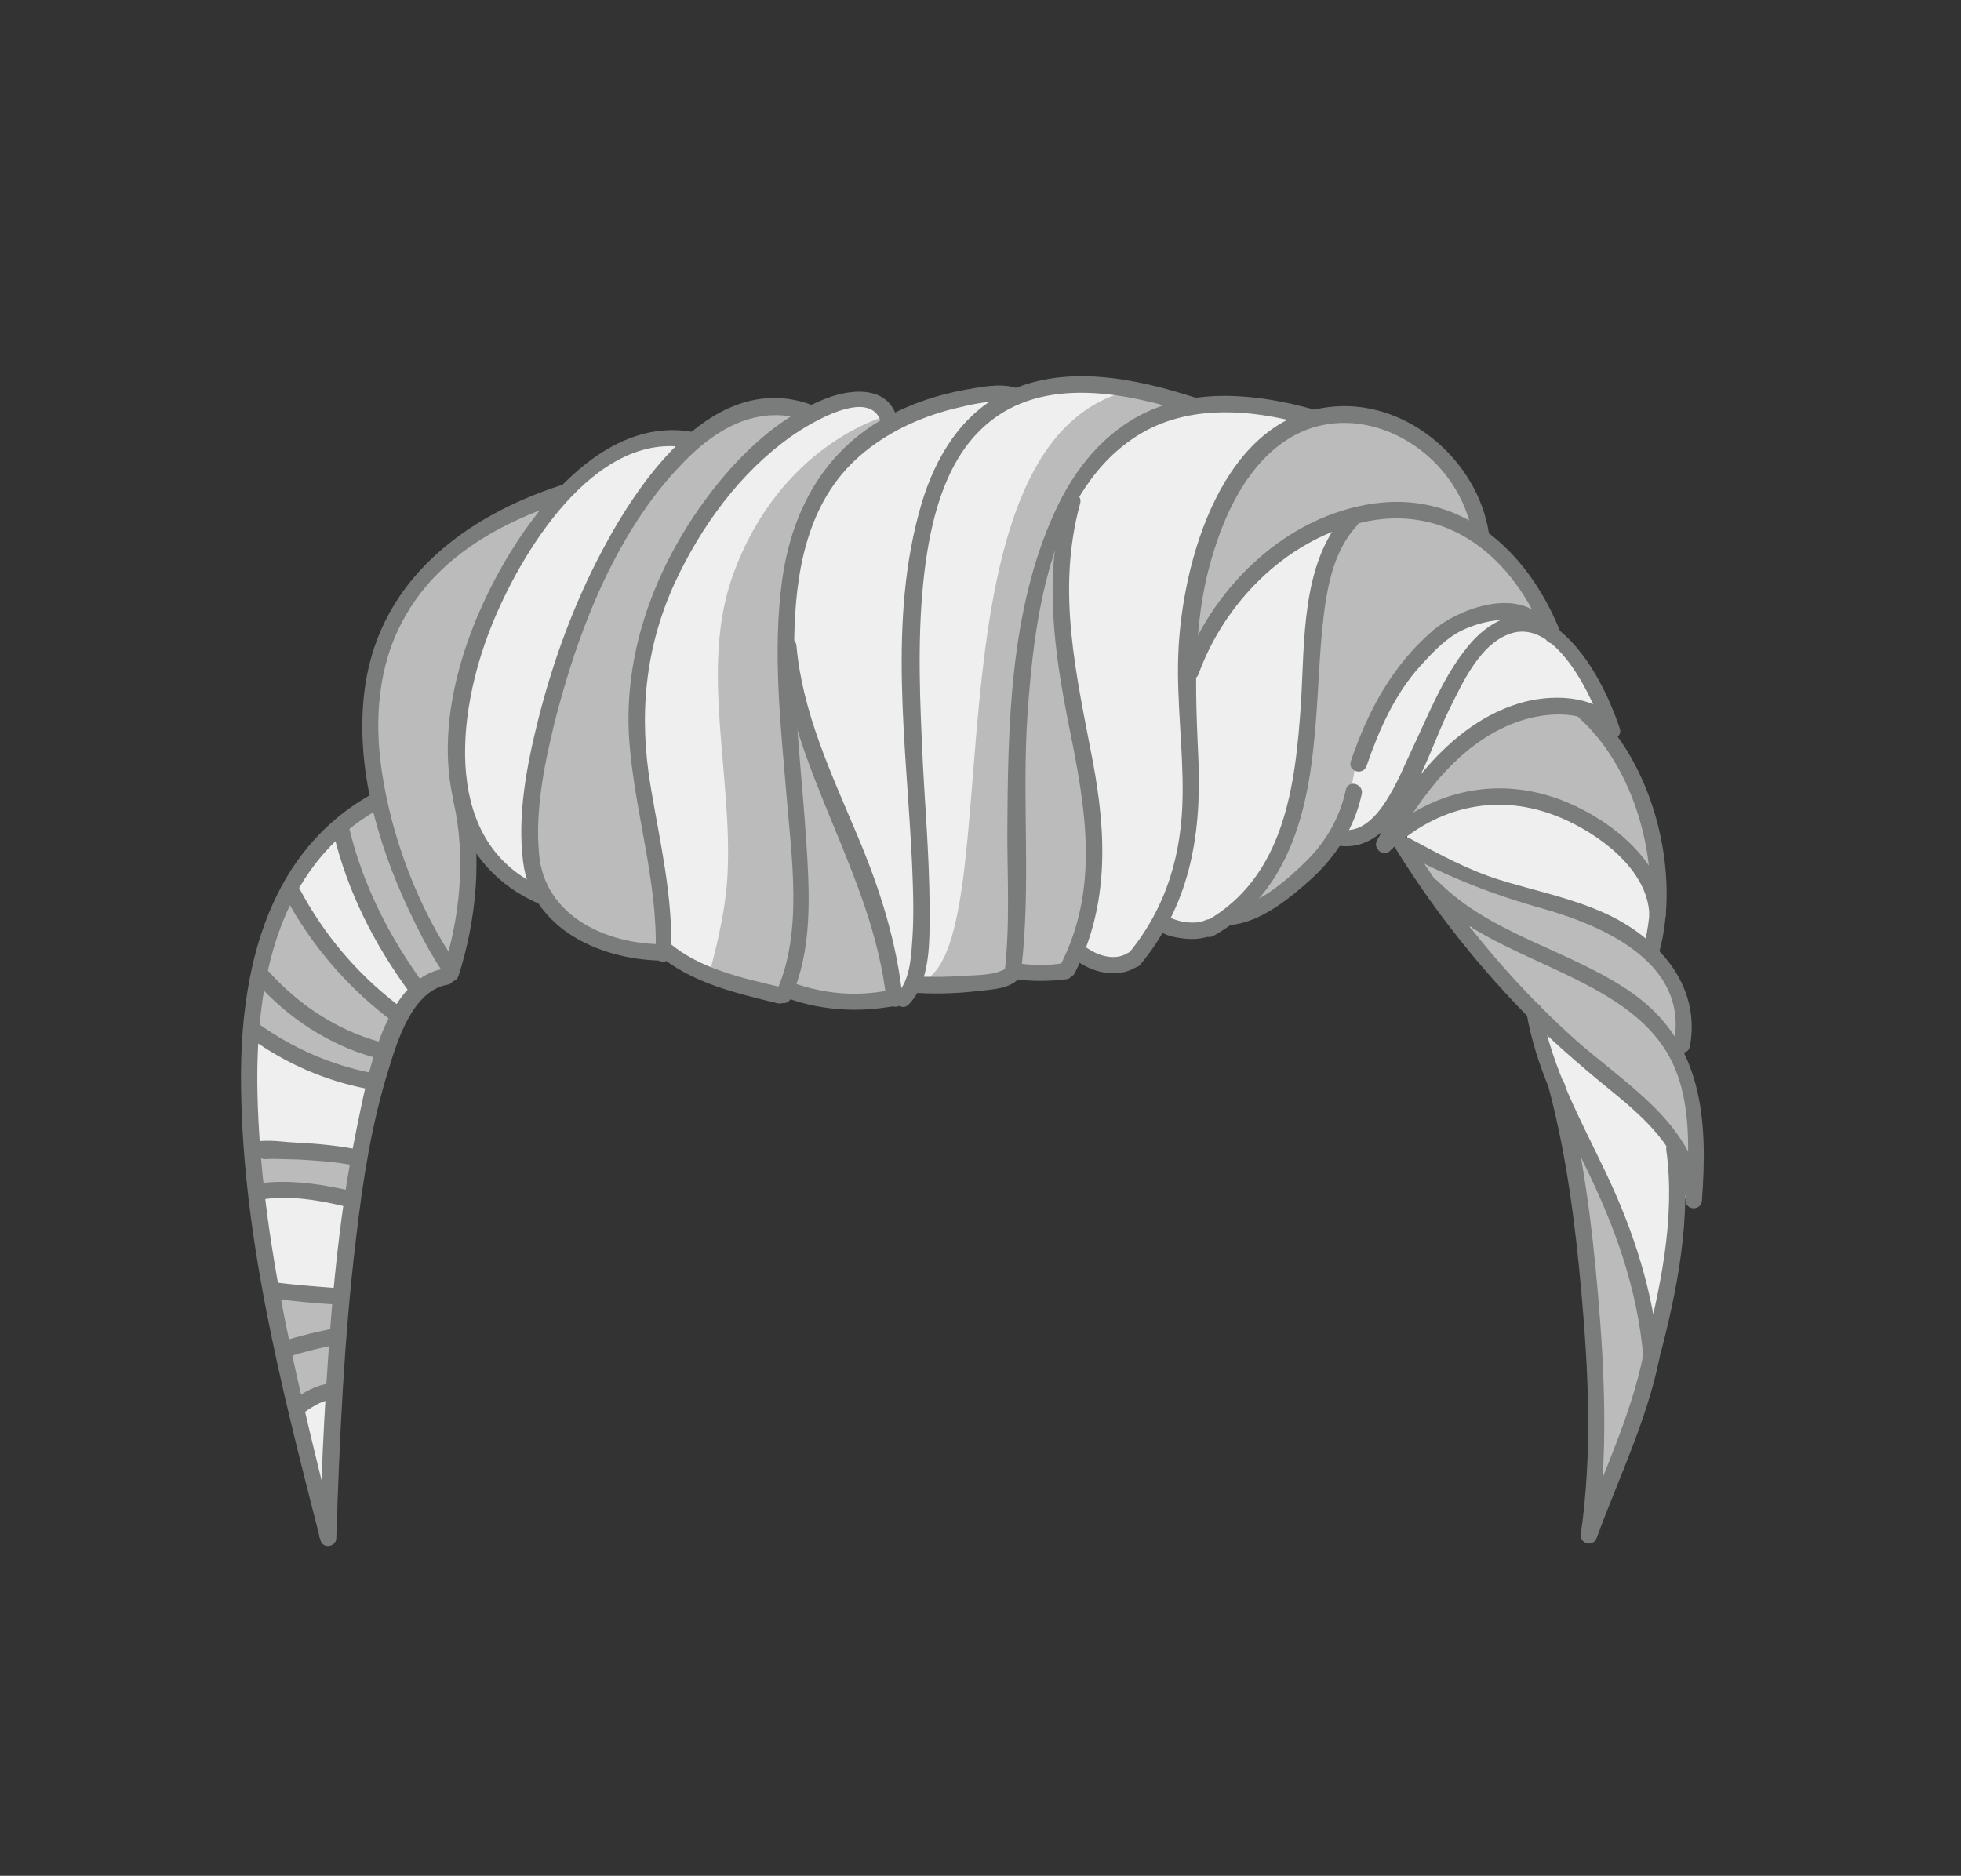 <?xml version="1.0" encoding="utf-8"?>
<!-- Generator: Adobe Illustrator 19.2.0, SVG Export Plug-In . SVG Version: 6.00 Build 0)  -->
<svg version="1.1" id="Layer_1" xmlns="http://www.w3.org/2000/svg" xmlns:xlink="http://www.w3.org/1999/xlink" x="0px" y="0px"
	 viewBox="0 0 358 342.5" style="enable-background:new 0 0 358 342.5;" xml:space="preserve">
<rect x="0" y="0" width="358" height="342.5" fill="#333333" stroke="none"/>
<style type="text/css">
	.st0{fill:#EFEFEF;}
	.st1{fill:#BBBBBC;}
	.st2{fill:#7A7B7B;}
</style>
<g>
	<path class="st0" d="M59.6,277.3c-5.6-21.7-11.2-44-13-66.4l3,0.5l0,0l0,0.1h0c0.1,0,0.1-0.6,0.1-0.9l-3.1-0.1l-0.1-0.1
		c-0.4-5-0.6-9.9-0.5-14.9c0.2-23.8,7.7-40.2,22.4-48.6l1.3-0.7l-0.3-1.4c-1.4-6.9-1.7-13.5-0.8-19.6c1.4-9.2,7.7-26,34.4-34.8
		l0.7-0.1l0.4-0.5c6.2-6.2,12.4-9.4,18.6-9.4c1.1,0,2.2,0.1,3.3,0.3l0.9,0.2l0.7-0.6c4.5-3.7,9.2-5.6,13.7-5.6c2,0,4,0.4,6,1.1
		l0.9,0.3l0.8-0.4c0.7-0.3,1.3-0.6,1.9-0.9c2.1-0.9,4.2-1.3,5.9-1.3c3.6,0,4.4,1.9,4.7,2.5l0.8,1.9l1.9-0.9c3.8-1.9,7.9-3.3,12.1-4
		l0.5-0.1c1.7-0.3,3.6-0.7,5.4-0.7c1,0,1.8,0.1,2.5,0.3l0.8,0.4l0.8-0.3c3.3-1.3,7.1-2,11.2-2c5.7,0,12.1,1.2,20.1,3.8l0.4,0.1
		l0.5-0.1c1.7-0.2,3.4-0.4,5.2-0.4c4.6,0,9.7,0.8,15.3,2.3l0.7,0.4l0.7-0.2c1.2-0.3,2.4-0.5,3.6-0.5c0.5,0,0.9,0,1.4,0
		c11.4,0,22.6,9.8,24.3,21.4l0.1,0.8l0.7,0.5c5.2,3.9,9.5,9.8,12.4,17l0.2,0.5l0.4,0.3c5.5,4.4,8.9,12.7,10.2,16.5l-1.1,0.9l1.1,1.6
		c7.5,10.3,10.5,25.7,7.3,37.4l-0.3,1.1l0.8,0.8c3,3.1,6.2,8.3,5.1,15.2l-2.3,0.3l1.3,2.5c3.9,7.9,3.8,17.5,3.1,26l-3,0.1
		c-0.2,10.2-2.6,20.5-4.6,28.4l-0.1,0.2l-0.1,0.4c-1.6,7.7-4.7,15.3-7.6,22.6c-0.7,1.8-1.4,3.6-2.2,5.4c1.5-14.1,0.7-28.2-0.4-40.4
		c-1-11.3-2.5-24.6-6-37.4l0-0.3l-0.1-0.2c-1.9-4.6-3.2-8.8-3.9-12.7l-0.1-0.6l-0.4-0.4c-8.7-8.8-16.6-18.8-23.4-29.6l0.3-4.6
		l-3,2.7l-2.8-2.3c-1.7,1.6-3.5,2.3-5.4,2.3c-0.3,0-0.6,0-0.9-0.1l-1.2-0.2l-0.7,1c-1.3,2-2.9,4.1-4.7,5.8
		c-3.5,3.2-8.7,7.3-13.7,8.3h-0.6l-0.7,0.1c-1,0.7-1.8,1.1-2.6,1.6l-0.2-0.1l-0.3,0.1c-0.8,0.3-1.7,0.4-2.6,0.4
		c-0.5,0-1.1-0.1-1.7-0.1c-0.6-0.1-1.9-0.3-2.6-0.7l-1.8-1.1l-1.1,1.8c-1.1,1.9-2.4,3.7-3.7,5.4l-0.1,0l-0.4,0.3
		c-0.9,0.5-1.9,0.8-3,0.8c-1.7,0-3.5-0.6-5.1-1.6l-2-1.3l-1,2.1c-0.3,0.6-0.5,1.1-0.8,1.7l-0.3,0.2l0,0c-1.4,0.2-2.8,0.3-4.2,0.3
		c-1.3,0-2.7-0.1-4-0.3l-1.2-0.2l-0.6,1c-1.2,0.8-3.1,1-4.9,1.2c-0.4,0-0.8,0.1-1.2,0.1c-2.2,0.2-4.6,0.4-7,0.4c-1,0-2.1,0.1-3.1,0
		l0,0.1h-1.4l-0.6,0.9c-0.3,0.5-0.6,0.9-0.9,1.3l-0.5-0.3l-0.8,0.4l-0.4-0.1l-0.4,0.1c-2.2,0.4-4.5,0.6-6.7,0.6
		c-3.7,0-7.4-0.6-11-1.8l-1.6-0.5l-0.6,1l0,0l-0.4,0.2l0,0c-6.8-1.6-13.9-3.3-19.5-7.4l-0.9-0.7l-0.9,0.4l-0.2-0.1l-0.5,0
		c-6.9-0.2-15.9-2.8-20.3-9.6l-0.3-0.5l-0.5-0.2c-4.4-1.9-7.9-4.7-10.5-8.4l-3.9-5.5l0.2,6.7c0.2,6.9-0.8,14.3-3.1,21.4l-0.4,0.1
		l-0.3,0.4c-7.3,1.5-10.3,10.9-12,16.6l-0.1,0.4c-3.2,10.3-4.8,21-6,31.1C61.2,242.1,60.3,258.3,59.6,277.3z"/>
	<g>
		<path class="st1" d="M291.6,269.6c0.6-9.6,0.3-20.3-0.9-33.6c-0.9-10-1.9-17.7-3.1-24.7l1.9-0.6l0.6,1.2
			c6.5,13.3,9.9,24.2,11,35.4l0,0.1l0,0.1c-1.6,8.1-4.9,16.1-7.4,22.5L291.6,269.6z"/>
		<path class="st1" d="M54.1,254.9c-0.6-2.4-1.1-4.8-1.6-7.2l-0.2-0.9l0.9-0.3c2.3-0.7,4.6-1.3,6.8-1.7l1.3-0.3l-0.1,1.3
			c-0.2,2.3-0.3,4.6-0.5,6.9l0,0.8l-0.8,0.1c-1.3,0.2-2.8,0.8-4.3,1.8l-1.2,0.7L54.1,254.9z"/>
		<path class="st1" d="M51.8,244.8c-0.5-2.3-1-4.7-1.4-7.3l-0.3-1.3l1.4,0.2c3.2,0.4,6.4,0.7,9.4,0.9l1,0.1l-0.1,1
			c-0.1,1.5-0.2,3-0.4,4.5l-0.1,0.8l-0.8,0.1c-2.5,0.5-5.1,1.1-7.5,1.8l-1,0.3L51.8,244.8z"/>
		<path class="st1" d="M63,218.3c-4.2-1-7.9-1.4-11.2-1.4c-1.2,0-2.5,0.1-3.6,0.2l-1,0.1l-0.1-1c-0.2-1.5-0.3-3-0.4-4.6l-0.1-1.4
			l0.8,0.2l1.3,0c0,0.1,0,0.1,0,0.2c0,0,0.1,0,0.1,0c0.2,0,0.4,0,0.5,0c1.6,0,3.2,0.1,4.8,0.1c4.1,0.2,7.1,0.5,10,1.1l1,0.2l-0.2,1
			c-0.2,1.4-0.4,2.7-0.7,4.1l-0.2,1.5L63,218.3z"/>
		<path class="st1" d="M307.4,210.4c-3.1-5.9-8.9-10.6-14.5-15.1c-2.2-1.7-4.4-3.5-6.4-5.3c-6.6-6-12.8-12.7-18.5-19.8l1.3-1.5
			c3.9,2.4,8.3,4.4,12.5,6.3c3.3,1.5,6.7,3.1,9.9,4.8c5.5,3,11.5,7,14.6,13.6c2.1,4.4,3,9.7,3,16.5L307.4,210.4z"/>
		<path class="st1" d="M67.2,196.8c-7.4-1.6-14.2-4.6-20.4-8.9l-0.5-0.3l0.1-0.6c0.2-2.2,0.5-4.2,0.8-6.2l0.3-2l1.4,1.4
			c5.6,5.7,12.3,9.9,19.6,11.9l1,0.3l-0.3,1c-0.3,0.9-0.5,1.8-0.8,2.7l-0.2,0.9L67.2,196.8z"/>
		<path class="st1" d="M304.9,189.8c-1.9-2.9-4.4-5.4-7.4-7.6c-4.6-3.2-9.9-5.7-15.1-8c-7.3-3.3-14.8-6.7-20.6-12.6
			c0,0-0.1-0.1-0.1-0.1l-0.2-0.1l-0.1-0.2c-0.7-1-1.4-2-2-3l-2-3.1l3.3,1.6c6.6,3.2,13.5,5.8,21.7,8.2c17.5,5,25.9,13.4,24.5,24.4
			l-0.4,2.7L304.9,189.8z"/>
		<path class="st1" d="M68.9,191.2c-7.8-2.1-14.9-6.7-20.7-13.2l-0.3-0.4l0.1-0.5c1-4.4,2.4-8.6,4.1-12.2l0.8-1.7l0.9,1.7
			c4.5,7.9,10.4,14.7,17.7,20.3l0.1,0l0.6,0.6l-0.3,0.6c-0.6,1.3-1.2,2.7-1.7,4.1l-0.3,0.9L68.9,191.2z"/>
		<path class="st1" d="M156,182.4c-3.6,0-7.3-0.6-10.9-1.8l-1-0.3l0.3-1c2.9-8.2,2.2-17.9,1.8-25.6c-0.2-3.9-0.6-7.9-0.9-11.7
			c-0.3-3-0.5-6-0.7-9l2-0.4c1.8,5.9,4.2,11.8,6.6,17.5c4,9.8,8.1,19.8,9.6,30.6l0.1,1l-0.9,0.2C159.9,182.2,157.9,182.4,156,182.4z
			"/>
		<path class="st1" d="M75.9,179.3c-6.4-8.9-10.8-18.2-13-27.6l-0.2-0.7l0.5-0.4c1.4-1.1,2.9-2.2,4.5-3.1l1.2-0.7l0.3,1.3
			c1.4,5.6,3.5,11.5,6.4,17.6c1.4,3.1,3.4,7.1,5.8,10.8l0.8,1.2l-1.4,0.3c-1.2,0.3-2.4,0.8-3.4,1.6l-0.8,0.6L75.9,179.3z"/>
		<path class="st1" d="M189.9,177.2c-1.2,0-2.3-0.1-3.5-0.2l-1-0.1l0.1-1c0.9-8.1,0.8-16.6,0.7-24.7c-0.1-6.9-0.1-14.1,0.4-21.1
			c0.7-9.1,1.7-19.7,4.8-29.1l1.9,0.4c-1,10.7,0.7,21.3,2.7,31.3c3.3,16.4,5.3,30-1.6,43.8l-0.2,0.5l-0.5,0.1
			C192.5,177.1,191.2,177.2,189.9,177.2z"/>
		<path class="st1" d="M81.1,174.2c-6.2-9.8-10.6-21.6-12.3-33.3c-1.6-10.7-0.2-20.4,4-28.2C77.5,103.9,86,97,98.2,92.2l3.5-1.4
			l-2.4,2.9c-1.9,2.3-3.7,4.9-5.3,7.6c-4.5,7.3-14.5,26.3-10.3,44.5l0,0.1l0,0.1c0,0.1,0,0.1,0,0.2c2,8.4,1.6,18-0.9,27.7l-0.6,2.2
			L81.1,174.2z"/>
		<path class="st1" d="M119.5,173.4c-15.3-0.8-21.5-9.9-22.1-17.5c-0.7-8.2,1-16.6,2.7-23.6c5.4-22.1,13.8-38.8,25-49.6
			c5.3-5.2,11-7.9,16.5-7.9c1,0,1.9,0.1,2.9,0.2l2.6,0.4l-2.2,1.4c-6.3,4-12.5,10.4-17.8,18.5c-8.4,12.8-12.3,26.6-11.2,40.1
			c0.4,5.3,1.4,10.5,2.3,15.6c1.2,6.9,2.5,14,2.5,21.2l0,1L119.5,173.4z"/>
		<path class="st1" d="M280.6,110.9c-5.9-11-15.3-17.3-25.7-17.3c-2.3,0-4.6,0.3-7,0.9l-0.2,0.1l-0.5,0.1l-0.2,0.4
			c0,0.1-0.1,0.1-0.1,0.2c-4.7,5.2-5.8,12.7-6.5,19.3c-0.4,3.5-0.6,7.1-0.8,10.6c-0.2,3.6-0.4,7.3-0.8,11
			c-1.3,12.5-4.5,21.2-9.9,27.4l1.2,1.5c3.5-1.9,6.9-5,9.2-7.3c3.7-3.7,6.1-8,7.2-12.8c0-0.1-0.1-0.2,0-0.4c0.4-1.8,0.8-3.6,1-5.5
			c0-0.3,0.2-0.4,0.3-0.5c3.5-10,8.1-17.2,14.3-22.6c2.8-2.4,8-4.8,12.5-4.8c1.8,0,3.3,0.4,4.6,1.1l3.1,1.7L280.6,110.9z"/>
		<path class="st1" d="M300.2,158.7c-3-4.5-8.4-8.7-14.5-11.2c-3.9-1.6-7.9-2.5-12-2.5c-5.3,0-10.4,1.4-15.2,4.2l-1.3-1.4
			c6-9.1,12.6-14.7,20.1-17.2c1.4-0.5,4.1-1.2,7.3-1.2c1.4,0,2.6,0.1,3.8,0.4l0.4,0.1l0.2,0.4c0,0.1,0.1,0.1,0.1,0.1
			c6.9,6.2,11.7,16.5,12.9,27.5L300.2,158.7z"/>
		<path class="st1" d="M217.7,116.1c0.5-6.3,1.6-12,3.4-17.3c3.8-11.1,9.7-18.5,17.2-21.3c2.2-0.8,4.6-1.3,7-1.3
			c4.2,0,8.5,1.3,12.3,3.7c5.6,3.5,9.7,8.7,11.5,14.9l0.7,2.3l-2.1-1.2c-3.9-2.1-8.2-3.2-12.7-3.2c-1.8,0-3.7,0.2-5.6,0.5
			c-12.2,2.3-23.3,11.1-29.9,23.4L217.7,116.1z"/>
		<path class="st1" d="M168.8,179c15.9-8.5-1.3-101,39-108c1.7-0.3,6.5,2,6.5,2l-2.3,2.7l-10.2,6.6l-6.8,9.4l-7,18l-3.1,29.8V163
			l-0.4,14.9l-4.3,1.1C180.3,179,167.8,179.5,168.8,179z"/>
		<path class="st1" d="M161.4,76.1c0,0-19,5.1-27.6,28.9c-6.1,17,0,36.5-1,55c-0.4,8-3.4,18-3.4,18l12.9,3.2l3.2-8.7l-1.4-43.1
			L143,120l1.1-12.9l2.3-10.7l5.4-10.2l6.6-6.2L161.4,76.1z"/>
	</g>
	<g>
		<g>
			<path class="st2" d="M144.3,182.4c4.1-8.9,3.5-19.2,2.9-28.7c-0.8-12.4-2.4-24.7-2.2-37.1c0.2-12.1,2.3-24.9,11.9-33.3
				c4.8-4.2,10.7-7,16.9-8.6c3-0.7,7.6-2,10.8-1c1.8,0.6,2.6-2.3,0.8-2.9c-2.9-0.9-6.5-0.1-9.4,0.4c-5.4,1-10.8,2.9-15.5,5.7
				c-10.6,6.4-16,16.9-17.7,28.9c-1.8,13.1-0.3,26.5,0.8,39.6c0.9,11.2,3,24.8-1.8,35.5C140.9,182.6,143.5,184.1,144.3,182.4
				L144.3,182.4z"/>
		</g>
		<g>
			<path class="st2" d="M165.9,183.4c4.1-4.2,3.8-12,3.8-17.4c0-10.2-1-20.3-1.4-30.5c-0.5-10.9-0.8-22,0.7-32.9
				c1.3-9.1,4-19.1,11.2-25.2c10.3-8.8,25.5-5.7,37.2-1.9c1.8,0.6,2.6-2.3,0.8-2.9c-10.8-3.5-23.7-6.2-34.5-1
				c-8.2,3.9-13,12-15.5,20.5c-6.2,21-2.7,44-1.7,65.5c0.2,4.9,0.4,9.8,0,14.7c-0.2,2.9-0.5,6.8-2.7,9.1
				C162.5,182.7,164.6,184.8,165.9,183.4L165.9,183.4z"/>
		</g>
		<g>
			<path class="st2" d="M186.4,177.4c1.9-15.6,0.1-31.6,1.2-47.3c1.2-16.8,3.9-39.3,18.9-49.8c9.5-6.7,21.6-5.7,32.3-2.7
				c1.9,0.5,2.7-2.4,0.8-2.9c-9.8-2.7-20.7-3.9-30.2,0.5c-7.8,3.6-13.3,10.5-16.8,18.2c-8.3,18-8.6,39.2-8.7,58.6
				c0,8.5,0.5,17.1-0.5,25.5C183.2,179.3,186.2,179.3,186.4,177.4L186.4,177.4z"/>
		</g>
		<g>
			<path class="st2" d="M196.2,177.7c6.3-12.4,5.8-25.4,3.3-38.7c-3-15.8-6.7-31.1-2.3-47.1c0.5-1.9-2.4-2.7-2.9-0.8
				c-3.8,14-1.9,27.8,0.9,41.7c3,14.8,5.6,29.3-1.6,43.4C192.7,177.9,195.3,179.4,196.2,177.7L196.2,177.7z"/>
		</g>
		<g>
			<path class="st2" d="M208.2,176.1c8.9-10.8,11.1-23.2,10.6-36.9c-0.6-13.8-1.3-26.7,3.3-40.1c2.8-8.4,7.9-17.4,16.6-20.7
				c6.2-2.3,13-1.1,18.5,2.3c6.2,3.8,10.6,10.2,11.7,17.4c0.3,1.9,3.2,1.1,2.9-0.8c-2-13-14.5-24-27.9-23.1
				c-20.8,1.4-28.2,28.5-28.8,45.4c-0.3,8.5,0.9,17,0.8,25.5c-0.1,10.7-2.9,20.5-9.8,28.9C204.8,175.5,207,177.6,208.2,176.1
				L208.2,176.1z"/>
		</g>
		<g>
			<path class="st2" d="M285,115.7c-6-15.2-18.5-26.8-35.8-23.5c-15.5,2.9-28.1,15.7-33.3,30.1c-0.7,1.8,2.2,2.6,2.9,0.8
				c4.7-13,15.8-24.3,29.4-27.6c16.2-4,28.3,6.6,33.9,21C282.8,118.3,285.7,117.5,285,115.7L285,115.7z"/>
		</g>
		<g>
			<path class="st2" d="M245.6,93.9c-8.1,8.9-7.4,23.3-8.1,34.5c-1,15.1-3,31.8-17.5,39.9c-1.7,0.9-0.2,3.5,1.5,2.6
				c12.8-7.2,16.9-20.8,18.3-34.6c0.8-7.2,0.9-14.4,1.6-21.6c0.7-6.5,1.7-13.7,6.3-18.7C249,94.6,246.9,92.4,245.6,93.9L245.6,93.9z
				"/>
		</g>
		<g>
			<path class="st2" d="M254,155c5.3-9.6,12.7-19.8,23.6-23.4c4.6-1.5,12.4-2.3,15.4,2.6c0.9,1.4,3.3,0.5,2.7-1.2
				c-2.3-6.9-6.8-15.8-13.4-19.5c-5.4-3-10.8,0.2-14.3,4.5c-4.6,5.6-7.3,12.7-10.4,19.2c-2.1,4.4-6.1,15.3-12.5,14.3
				c-1.9-0.3-2.7,2.6-0.8,2.9c11.3,1.8,16.4-17.1,20.1-24.5c2.5-5,5.9-12.9,12-14.4c8.1-1.9,14.5,12.2,16.5,18.3
				c0.9-0.4,1.8-0.8,2.7-1.2c-3.4-5.6-11.4-5.9-17.1-4.5c-12.5,3.2-21.2,14.6-27.1,25.3C250.5,155.2,253.1,156.7,254,155L254,155z"
				/>
		</g>
		<g>
			<path class="st2" d="M288.4,131.2c10.6,9.6,15.4,28.2,11.6,41.9c-0.5,1.9,2.4,2.7,2.9,0.8c4-14.6-1-34.5-12.4-44.8
				C289.1,127.8,287,129.9,288.4,131.2L288.4,131.2z"/>
		</g>
		<g>
			<path class="st2" d="M253.8,155.3c8.6-8.2,20-10.7,31.1-6c6.9,2.9,15.9,9.4,16.2,17.7c0.1,1.9,3.1,1.9,3,0
				c-0.3-9.6-9.9-17.1-18-20.5c-12.2-5.1-24.9-2.4-34.4,6.7C250.3,154.6,252.4,156.7,253.8,155.3L253.8,155.3z"/>
		</g>
		<g>
			<path class="st2" d="M255,155.3c7.1,11.4,15.5,21.9,25,31.4c4.9,4.8,10.1,9.2,15.4,13.5c6,5,11.9,10.7,12.3,19
				c0.1,1.9,2.9,1.9,3,0c1.1-14.6,0.2-28.7-12.6-37.8c-11.2-7.9-25.8-10.6-35.6-20.5c-1.4-1.4-3.5,0.7-2.1,2.1
				c8.5,8.5,20.4,11.9,30.7,17.6c5.8,3.2,11.3,7.3,14.2,13.4c3.7,7.8,3,17.4,2.4,25.4c1,0,2,0,3,0c-0.7-14-14.2-21.5-23.6-30
				c-11.5-10.4-21.4-22.5-29.6-35.6C256.5,152.3,253.9,153.7,255,155.3L255,155.3z"/>
		</g>
		<g>
			<path class="st2" d="M255.9,155.6c8.6,4.6,16.7,7.8,26.1,10.4c11.1,3.2,26.3,10,23.6,24.3c-0.4,1.9,2.5,2.7,2.9,0.8
				c2.1-11.3-5.9-20-15.6-24.4c-6.2-2.8-12.9-4.1-19.3-6.1c-5.7-1.8-11-4.7-16.2-7.5C255.7,152.1,254.2,154.7,255.9,155.6
				L255.9,155.6z"/>
		</g>
		<g>
			<path class="st2" d="M278.7,185.1c1.7,9.7,6.1,18.4,10.4,27.2c5.6,11.3,9.8,22.8,10.9,35.4c0.1,1.6,2.5,2.1,2.9,0.4
				c3.3-12.4,6-26.1,4.2-38.9c-0.3-1.9-3.2-1.1-2.9,0.8c1.7,12.3-1.1,25.5-4.2,37.3c1,0.1,2,0.3,2.9,0.4
				c-1.1-11.8-4.6-22.8-9.7-33.5c-4.6-9.7-9.9-19.1-11.8-29.9C281.2,182.4,278.4,183.2,278.7,185.1L278.7,185.1z"/>
		</g>
		<g>
			<path class="st2" d="M282.8,198.9c3.2,12.1,4.8,24.7,5.9,37.1c1.3,14.5,2,29.5-0.1,44c-0.3,1.9,2.2,2.6,2.9,0.8
				c3.9-10.7,9.1-21.3,11.4-32.6c0.4-1.9-2.5-2.7-2.9-0.8c-2.3,11.3-7.5,21.9-11.4,32.6c1,0.3,1.9,0.5,2.9,0.8
				c2.1-14.8,1.5-29.9,0.2-44.8c-1.1-12.7-2.7-25.6-6-37.9C285.2,196.2,282.3,197,282.8,198.9L282.8,198.9z"/>
		</g>
		<g>
			<path class="st2" d="M122.5,174.2c0.4-10.4-2-20.3-3.7-30.5c-2.2-12.9-1.1-25.3,4.4-37.3c4.8-10.3,11.8-20,21.2-26.7
				c3.1-2.2,14.7-9.4,16.5-2.4c0.5,1.9,3.4,1.1,2.9-0.8c-1.6-6.4-8.9-5.5-13.6-3.5c-10,4.1-18.1,13-23.9,21.8
				c-7.9,12.1-12.5,26.2-11.4,40.7c1,13,5.2,25.4,4.8,38.5C119.4,176.1,122.4,176.1,122.5,174.2L122.5,174.2z"/>
		</g>
		<g>
			<path class="st2" d="M83.5,176.2c-7.1-10.2-12-23.2-13.8-35.4c-1.4-9.3-0.7-19.2,3.9-27.6c6.1-11.4,17.7-17.8,29.6-21.7
				c1.8-0.6,1-3.5-0.8-2.9c-17.5,5.7-32.8,17.2-35.7,36.4c-2.1,14,2,28.5,7.9,41.1c1.9,4,3.9,8,6.4,11.6
				C82,179.3,84.6,177.8,83.5,176.2L83.5,176.2z"/>
		</g>
		<g>
			<path class="st2" d="M99.4,162.2c-18.9-7.9-16-32-9.8-47.6c5.2-13.2,18.8-36.2,36.2-32.8c1.9,0.4,2.7-2.5,0.8-2.9
				C112,76.1,100,89.8,93.2,100.8c-8.2,13.4-14.5,31.6-9.9,47.3c2.3,7.9,7.7,13.8,15.3,17C100.4,165.8,101.2,162.9,99.4,162.2
				L99.4,162.2z"/>
		</g>
		<g>
			<path class="st2" d="M121.6,172.4c-10.7,0.2-22.3-5.1-23.2-16.6c-0.7-7.8,0.9-15.8,2.7-23.3c4.3-17.3,11.7-36.5,24.7-49.1
				c5.8-5.7,13.3-9.5,21.5-6.6c1.8,0.7,2.6-2.2,0.8-2.9c-17.6-6.4-31.3,13.6-38.2,26.7c-5.1,9.6-8.9,20-11.6,30.6
				c-2.1,8.4-3.9,17.5-2.8,26.2c1.6,12.4,14.6,18.1,26.1,18C123.6,175.4,123.6,172.4,121.6,172.4L121.6,172.4z"/>
		</g>
		<g>
			<path class="st2" d="M120,174.2c6.3,5.3,14.2,7.1,22,9c1.9,0.4,2.7-2.4,0.8-2.9c-7.2-1.7-14.9-3.3-20.7-8.2
				C120.7,170.8,118.6,173,120,174.2L120,174.2z"/>
		</g>
		<g>
			<path class="st2" d="M67.7,145.1c-18.3,10.3-23.5,30.7-23.7,50.4c-0.2,28.9,7.4,57.9,14.5,85.7c0.4,1.7,2.9,1.3,2.9-0.4
				c0.6-18.3,1.4-36.5,3.6-54.7c1.2-10.3,2.8-20.8,5.9-30.7c1.6-5.3,4.4-14.5,10.8-15.6c1.9-0.3,1.1-3.2-0.8-2.9
				c-11,2-14,20.7-15.8,29.2c-3.6,17.5-4.9,35.4-5.9,53.2c-0.4,7.2-0.6,14.3-0.9,21.5c1-0.1,2-0.3,2.9-0.4
				C54.7,254,47.6,226.9,47,199.5c-0.4-19.8,3.5-41.3,22.2-51.8C70.9,146.7,69.4,144.1,67.7,145.1L67.7,145.1z"/>
		</g>
		<g>
			<path class="st2" d="M245.7,144.2c-1.1,5-3.5,9.3-7.1,12.9c-3.4,3.4-9,8.3-14,8.8c-1.9,0.2-1.9,3.2,0,3c5.6-0.5,10.9-4.9,15-8.6
				c4.5-4.2,7.7-9.3,9-15.3C249,143.1,246.1,142.3,245.7,144.2L245.7,144.2z"/>
		</g>
		<g>
			<path class="st2" d="M249.5,139.8c2.2-6.4,5.1-13,9.7-18.1c1.9-2.1,4.1-4.5,6.6-6c3.3-2,10.7-4.1,13.8-0.7
				c1.3,1.4,3.4-0.7,2.1-2.1c-5-5.6-15.6-1.7-20.2,2.3c-7.4,6.4-11.8,14.7-14.9,23.8C246,140.9,248.9,141.7,249.5,139.8L249.5,139.8
				z"/>
		</g>
		<g>
			<path class="st2" d="M164.8,182.4c-1.1-10.5-4.2-20.2-8.3-29.9c-4.7-11.2-10-22.3-11.1-34.6c-0.2-1.9-3.2-1.9-3,0
				c2,22.8,16.9,41.7,19.4,64.5C162,184.3,165,184.3,164.8,182.4L164.8,182.4z"/>
		</g>
		<g>
			<path class="st2" d="M144.1,182.4c6.2,2.1,12.6,2.5,19.1,1.3c1.9-0.4,1.1-3.3-0.8-2.9c-6,1.2-11.8,0.7-17.5-1.3
				C143.1,178.9,142.3,181.8,144.1,182.4L144.1,182.4z"/>
		</g>
		<g>
			<path class="st2" d="M167.5,181.3c3.5,0.2,7.1,0.1,10.6-0.3c2.3-0.3,5.2-0.3,7.2-1.7c1.5-1.1,0-3.7-1.5-2.6
				c-2.1,1.5-5.7,1.3-8.2,1.5c-2.7,0.2-5.4,0.2-8.1,0.1C165.6,178.3,165.6,181.3,167.5,181.3L167.5,181.3z"/>
		</g>
		<g>
			<path class="st2" d="M185.2,178.8c3.2,0.4,6.3,0.4,9.5,0c1.9-0.3,1.1-3.2-0.8-2.9c-2.6,0.4-5.3,0.4-7.9,0
				C184.1,175.7,183.3,178.6,185.2,178.8L185.2,178.8z"/>
		</g>
		<g>
			<path class="st2" d="M196.4,175.3c3,2.3,7.6,3.4,11,1.3c1.6-1,0.1-3.6-1.5-2.6c-2.5,1.6-5.8,0.4-8-1.3
				C196.3,171.5,194.8,174.1,196.4,175.3L196.4,175.3z"/>
		</g>
		<g>
			<path class="st2" d="M211.6,169.8c0.9,1,2.7,1.3,4,1.5c2.1,0.3,4.1,0.2,6-0.7c1.8-0.8,0.2-3.4-1.5-2.6c-1.3,0.6-2.8,0.5-4.1,0.3
				c-0.6-0.1-2-0.5-2.2-0.7C212.5,166.3,210.3,168.4,211.6,169.8L211.6,169.8z"/>
		</g>
		<g>
			<path class="st2" d="M82.8,146.4c2.3,10.1,1.2,21.2-2,31c-0.6,1.8,2.3,2.6,2.9,0.8c3.3-10.3,4.4-22,2-32.6
				C85.2,143.8,82.3,144.6,82.8,146.4L82.8,146.4z"/>
		</g>
		<g>
			<path class="st2" d="M60.9,152.2c2.5,10.5,7.4,20.2,13.8,28.9c1.1,1.5,3.7,0,2.6-1.5c-6.2-8.5-11-17.9-13.5-28.2
				C63.4,149.5,60.5,150.3,60.9,152.2L60.9,152.2z"/>
		</g>
		<g>
			<path class="st2" d="M52.1,163.8c4.7,8.7,11,16.1,18.9,22.2c1.5,1.2,3-1.4,1.5-2.6c-7.4-5.7-13.4-12.8-17.8-21.1
				C53.8,160.6,51.2,162.1,52.1,163.8L52.1,163.8z"/>
		</g>
		<g>
			<path class="st2" d="M46.7,179.3c5.8,6.5,13.3,11.5,21.7,13.8c1.9,0.5,2.7-2.4,0.8-2.9c-7.9-2.2-14.9-6.9-20.4-13.1
				C47.5,175.8,45.4,177.9,46.7,179.3L46.7,179.3z"/>
		</g>
		<g>
			<path class="st2" d="M45.8,189.6c6.4,4.6,13.5,7.7,21.2,9.2c1.9,0.4,2.7-2.5,0.8-2.9c-7.5-1.5-14.3-4.5-20.5-8.9
				C45.7,185.9,44.2,188.5,45.8,189.6L45.8,189.6z"/>
		</g>
		<g>
			<path class="st2" d="M65.3,209.9c-3.9-0.8-7.8-1.1-11.7-1.3c-2.3-0.1-5.9-0.8-8.1,0.3c-0.5,0.2-0.7,0.8-0.7,1.3
				c0,0.1,0,0.1,0,0.2c0,1.9,3,1.9,3,0c0,1.4-1.4,0.7,0.2,1.2c0.4,0.1,1.1,0,1.5,0c1.6,0,3.1,0.1,4.7,0.1c3.5,0.2,7,0.4,10.4,1.1
				C66.4,213.2,67.2,210.3,65.3,209.9L65.3,209.9z"/>
		</g>
		<g>
			<path class="st2" d="M64.7,217.6c-5.8-1.4-12.3-2.4-18.2-1.4c-1.9,0.3-1.1,3.2,0.8,2.9c5.4-1,11.4,0.1,16.6,1.4
				C65.8,221,66.6,218.1,64.7,217.6L64.7,217.6z"/>
		</g>
		<g>
			<path class="st2" d="M49.8,237.1c3.9,0.5,7.8,0.9,11.7,1.1c1.9,0.1,1.9-2.9,0-3c-3.9-0.3-7.8-0.6-11.7-1.1
				C47.9,233.9,48,236.9,49.8,237.1L49.8,237.1z"/>
		</g>
		<g>
			<path class="st2" d="M52.4,247.8c3.2-1,6.4-1.8,9.7-2.4c1.9-0.3,1.1-3.2-0.8-2.9c-3.3,0.6-6.5,1.4-9.7,2.4
				C49.8,245.5,50.6,248.4,52.4,247.8L52.4,247.8z"/>
		</g>
		<g>
			<path class="st2" d="M55.1,258.2c1.4-1,3.4-2.4,5.2-2.6c1.9-0.2,1.9-3.2,0-3c-2.4,0.2-4.9,1.6-6.7,3
				C52.1,256.7,53.6,259.3,55.1,258.2L55.1,258.2z"/>
		</g>
	</g>
</g>
</svg>
